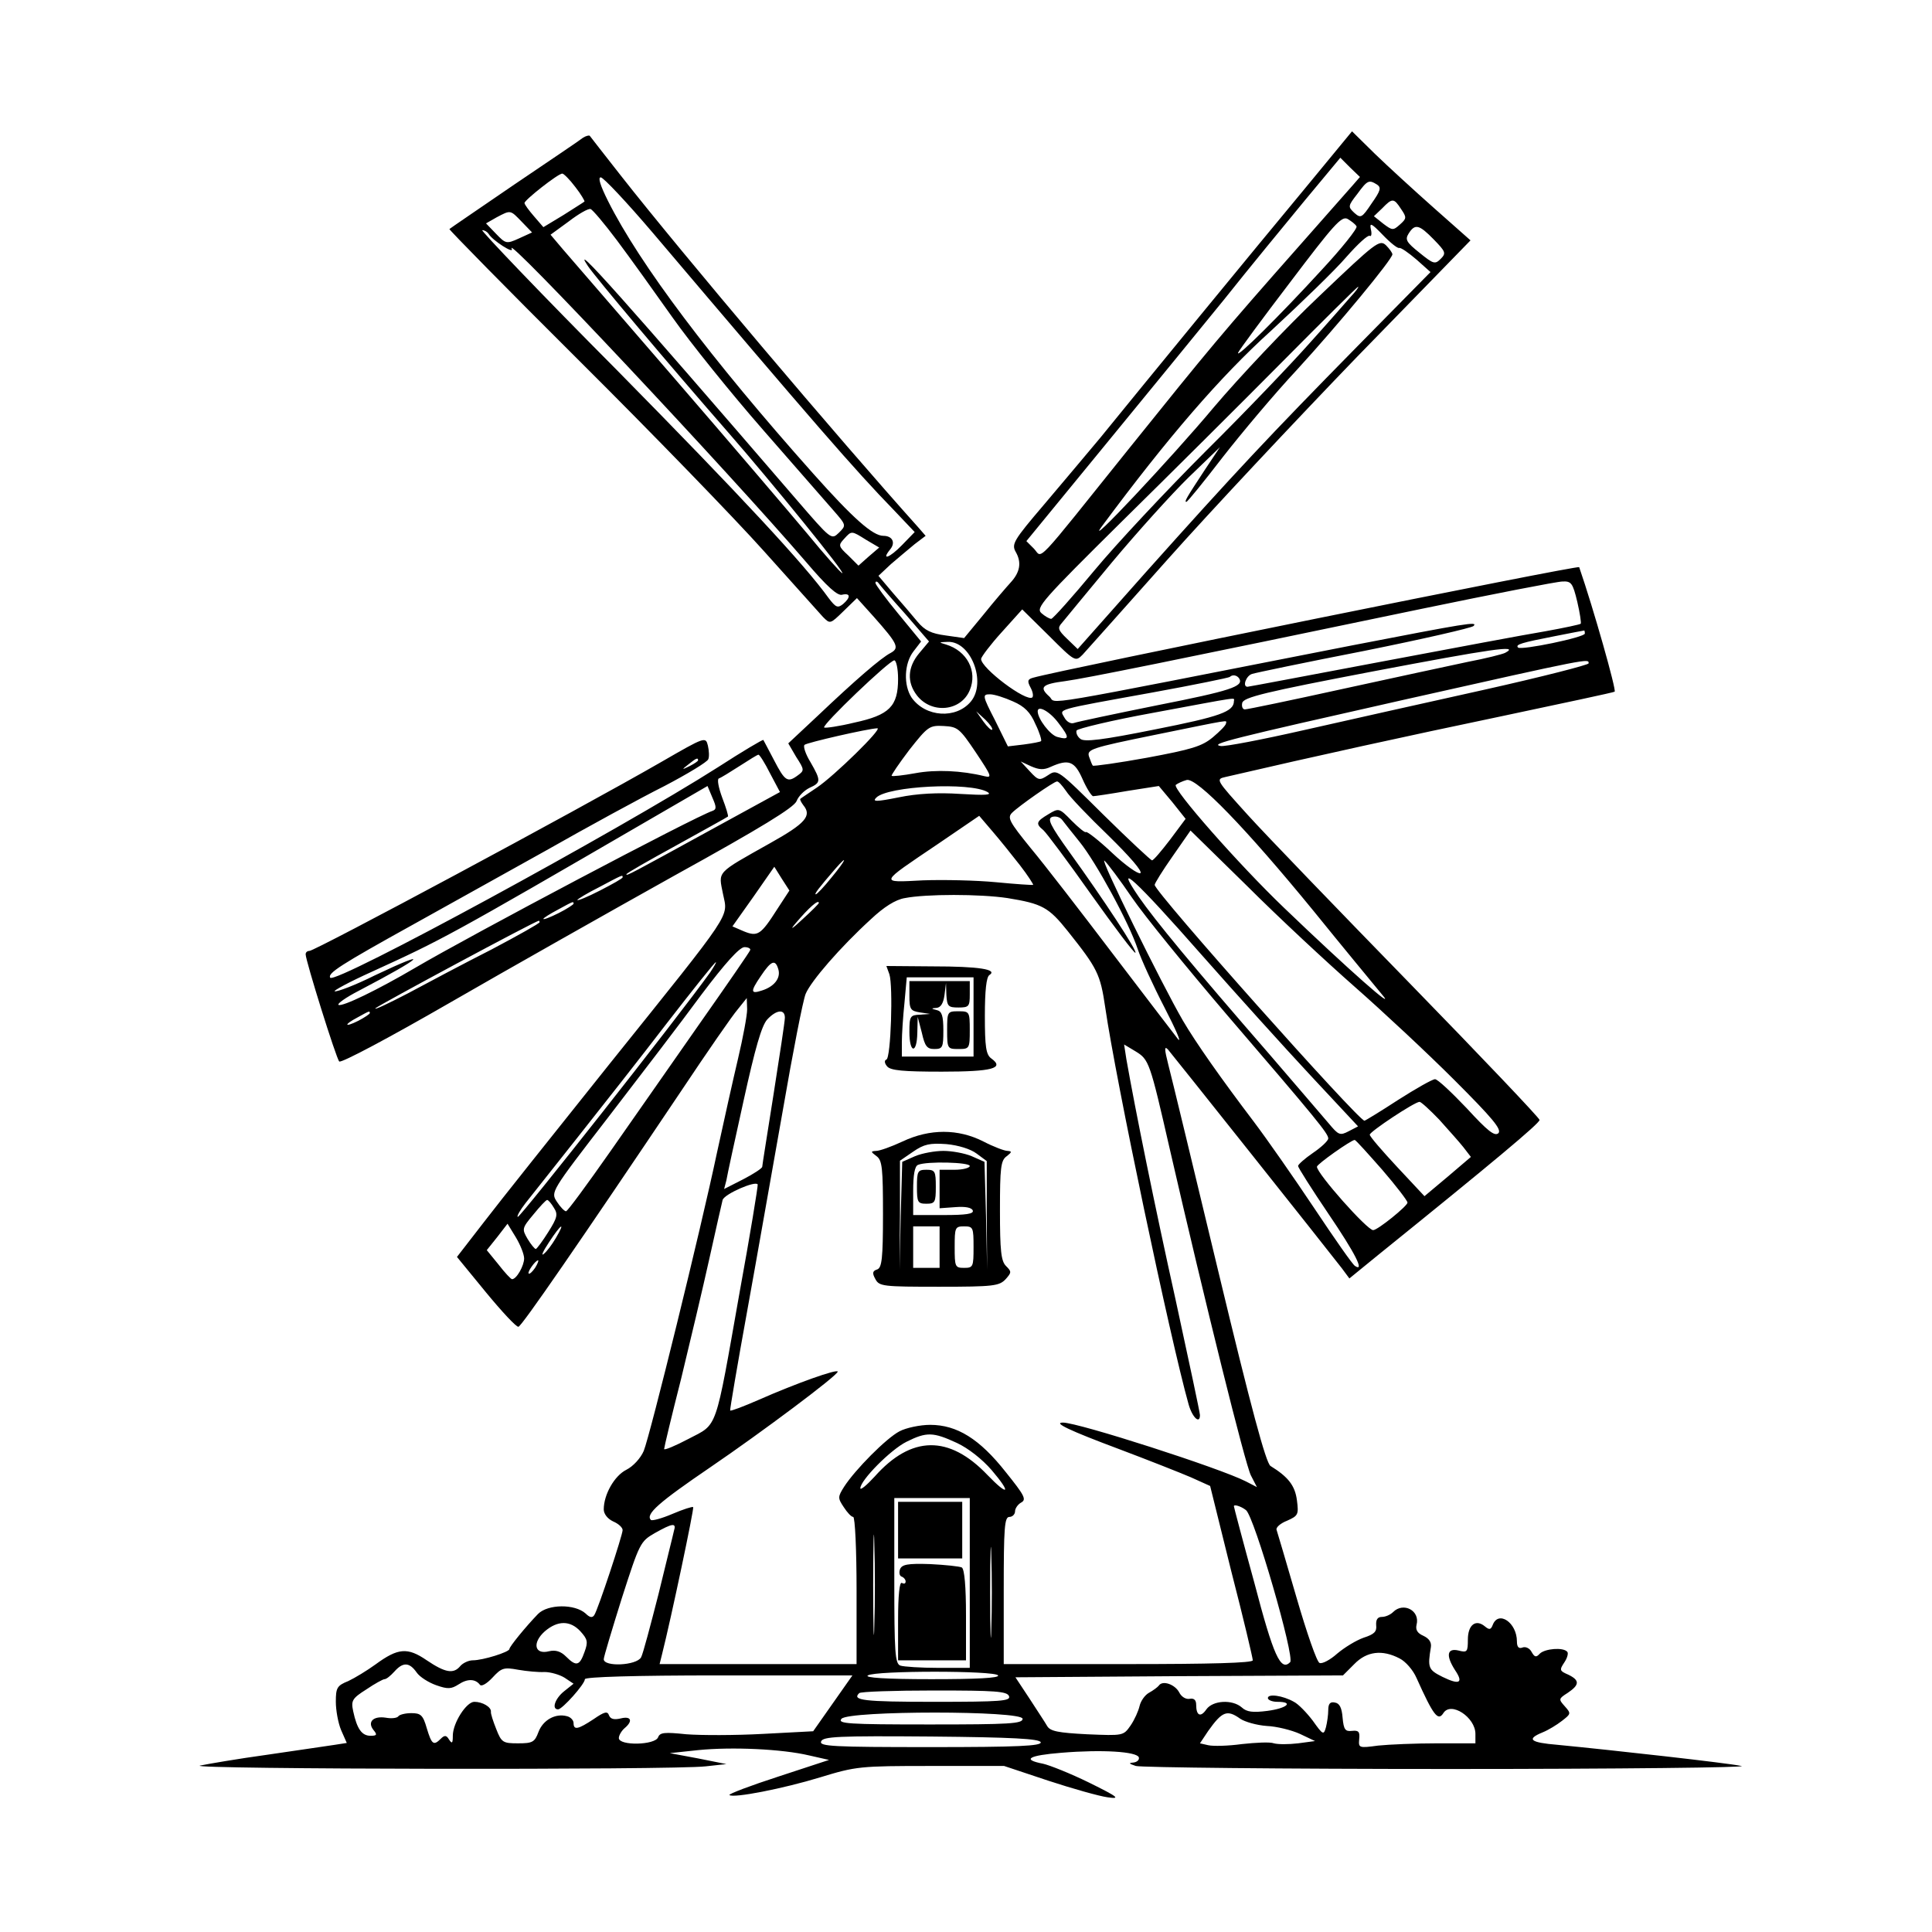 <?xml version="1.0" standalone="no"?>
<!DOCTYPE svg PUBLIC "-//W3C//DTD SVG 20010904//EN"
 "http://www.w3.org/TR/2001/REC-SVG-20010904/DTD/svg10.dtd">
<svg version="1.0" xmlns="http://www.w3.org/2000/svg"
 width="512pt" height="512pt" viewBox="0 0 512 512"
 preserveAspectRatio="xMidYMid meet">
<g transform="translate(0,512) scale(0.1,-0.1)"
fill="#000000" stroke="none">
<path d="M3452 4613 c-128 -154 -415 -504 -536 -653 -34 -41 -101 -120 -149
-177 -81 -95 -87 -105 -75 -126 16 -28 11 -54 -14 -81 -10 -11 -43 -49 -71
-84 l-52 -63 -49 7 c-38 5 -55 13 -75 37 -14 17 -43 51 -65 76 l-38 45 33 31
c19 16 47 40 63 53 l29 22 -20 23 c-210 234 -624 723 -788 932 -43 55 -80 102
-82 105 -2 2 -10 0 -18 -5 -7 -6 -89 -61 -182 -124 -92 -63 -170 -116 -172
-118 -2 -1 153 -159 345 -350 193 -192 412 -418 488 -503 76 -85 147 -164 157
-175 19 -19 19 -19 54 15 l36 35 45 -50 c63 -71 68 -82 45 -95 -26 -13 -96
-74 -194 -167 l-78 -73 21 -36 c22 -34 22 -36 4 -49 -27 -20 -34 -15 -63 41
-14 27 -27 51 -28 53 -1 2 -55 -30 -120 -72 -262 -167 -1016 -577 -1028 -558
-7 12 27 34 220 141 83 46 241 134 352 196 111 63 252 140 314 171 61 32 114
64 116 71 3 6 2 23 -1 36 -6 24 -7 24 -123 -43 -224 -129 -918 -501 -933 -501
-6 0 -10 -4 -10 -9 0 -17 81 -276 89 -284 5 -5 136 65 292 155 156 90 425 242
597 338 230 127 316 180 323 197 5 13 20 28 34 35 31 14 31 19 3 68 -13 21
-20 42 -16 46 6 6 168 43 193 44 15 0 -115 -127 -160 -157 -22 -15 -42 -28
-44 -30 -2 -1 2 -9 8 -17 23 -28 6 -48 -89 -101 -144 -81 -136 -73 -124 -134
13 -64 32 -36 -301 -451 -143 -179 -293 -367 -332 -418 l-72 -93 77 -94 c42
-51 81 -93 86 -91 9 2 162 224 432 626 68 102 135 199 149 215 l24 30 1 -30
c0 -16 -11 -75 -24 -130 -13 -55 -38 -167 -56 -250 -43 -204 -177 -748 -194
-790 -8 -19 -28 -41 -46 -50 -32 -16 -60 -66 -60 -105 0 -12 10 -25 25 -32 14
-6 25 -16 25 -23 0 -13 -65 -210 -75 -225 -5 -8 -12 -7 -23 4 -29 26 -100 25
-126 -1 -33 -34 -76 -87 -76 -93 0 -8 -70 -30 -97 -30 -11 0 -26 -7 -33 -15
-18 -22 -40 -18 -89 15 -51 35 -76 33 -136 -11 -22 -16 -55 -36 -72 -44 -30
-12 -33 -18 -33 -55 0 -22 6 -56 14 -75 l15 -34 -32 -5 c-18 -3 -97 -14 -177
-26 -80 -11 -161 -25 -180 -29 -41 -10 1256 -12 1340 -2 l55 6 -75 15 -75 14
75 8 c90 9 222 3 294 -14 l53 -12 -134 -44 c-74 -24 -132 -46 -130 -49 10 -9
143 17 241 47 95 29 105 30 293 30 l194 0 117 -39 c64 -21 135 -41 157 -44 35
-5 30 0 -49 39 -49 24 -104 46 -122 50 -57 11 -38 22 49 29 109 9 199 3 205
-12 2 -7 -5 -13 -15 -14 -13 -1 -11 -3 7 -9 14 -4 390 -8 835 -8 446 0 792 4
770 8 -38 8 -342 42 -487 56 -73 6 -84 15 -40 33 15 6 38 20 52 31 23 18 24
19 7 38 -17 19 -17 20 8 36 31 21 32 33 1 48 -23 10 -24 12 -10 33 8 12 11 25
7 28 -11 12 -58 8 -72 -5 -10 -11 -14 -10 -22 4 -5 10 -16 15 -24 12 -10 -4
-15 1 -15 16 0 50 -49 83 -64 44 -5 -13 -9 -14 -21 -4 -24 20 -45 4 -45 -35 0
-33 -2 -35 -25 -29 -30 7 -34 -13 -9 -52 23 -34 12 -40 -33 -18 -38 19 -40 24
-31 79 2 13 -5 23 -20 30 -16 7 -21 16 -18 29 10 38 -35 61 -62 34 -7 -7 -20
-13 -30 -13 -11 0 -16 -7 -15 -22 2 -17 -5 -24 -33 -33 -20 -7 -51 -26 -70
-42 -19 -17 -40 -28 -47 -25 -7 2 -34 80 -61 173 -27 93 -51 174 -53 180 -2 6
10 17 28 24 29 13 31 16 26 54 -5 39 -23 62 -70 91 -12 7 -52 156 -137 510
-66 275 -126 524 -134 554 -10 40 -11 50 -1 40 12 -14 421 -528 461 -580 l20
-27 76 62 c306 247 428 349 428 358 0 5 -155 168 -343 361 -189 194 -383 395
-430 447 -85 94 -86 95 -59 101 241 56 483 109 727 160 165 35 302 64 304 66
5 4 -56 220 -94 330 -2 6 -1379 -273 -1447 -293 -15 -4 -16 -9 -7 -26 6 -11 8
-22 5 -26 -15 -14 -137 78 -136 102 1 6 25 38 55 71 l54 60 71 -70 c69 -69 70
-69 89 -50 10 11 111 124 224 251 113 127 340 369 504 539 l300 308 -96 85
c-53 47 -124 112 -157 144 l-61 60 -131 -159z m132 15 c-11 -13 -72 -81 -135
-153 -214 -242 -245 -280 -454 -540 -260 -324 -231 -294 -255 -269 l-20 20
200 244 c111 135 256 313 323 395 66 83 163 201 215 264 l94 113 26 -26 26
-25 -20 -23z m-2059 -4 c15 -19 25 -37 24 -38 -2 -2 -28 -18 -56 -36 l-53 -32
-25 29 c-13 15 -25 31 -25 35 0 8 89 78 100 78 4 0 20 -16 35 -36z m205 -121
c430 -507 535 -628 639 -735 l55 -58 -34 -35 c-32 -33 -56 -42 -31 -11 15 18
6 36 -18 36 -28 0 -80 46 -186 165 -270 303 -460 555 -544 723 -20 40 -27 62
-19 62 7 0 69 -66 138 -147z m1919 128 c12 -8 10 -16 -14 -50 -26 -39 -29 -40
-46 -25 -17 16 -17 18 8 50 27 37 31 38 52 25z m64 -65 c15 -22 15 -25 -3 -41
-18 -16 -20 -16 -44 2 l-25 20 22 21 c27 28 31 27 50 -2z m-2078 -83 c33 -44
99 -136 147 -204 48 -68 156 -202 240 -298 84 -96 168 -192 187 -214 34 -39
34 -39 14 -59 -20 -19 -20 -19 -114 90 -453 526 -601 692 -551 617 20 -30 212
-258 371 -440 117 -134 315 -378 303 -374 -5 2 -47 49 -92 104 -46 55 -203
239 -349 408 -146 169 -281 325 -299 346 l-33 39 48 35 c26 20 52 35 58 33 5
-1 37 -39 70 -83z m-252 49 l27 -28 -35 -16 c-33 -15 -35 -14 -61 13 l-26 27
28 16 c38 20 36 20 67 -12z m2212 -12 c3 -5 -39 -58 -94 -117 -109 -119 -225
-234 -220 -218 2 6 64 90 138 187 115 152 136 176 152 168 10 -6 21 -14 24
-20z m113 -57 c5 1 25 -13 46 -31 l37 -33 -194 -197 c-234 -238 -323 -333
-560 -598 l-181 -204 -28 27 c-24 23 -26 29 -14 42 7 9 67 81 133 161 67 80
158 181 203 225 l83 80 -40 -60 c-50 -76 -55 -85 -49 -85 3 0 46 53 96 118 50
64 138 169 197 232 109 119 253 293 253 306 0 4 -8 15 -17 24 -17 16 -27 8
-176 -134 -88 -83 -213 -216 -280 -295 -111 -133 -348 -385 -297 -316 175 236
314 397 449 519 80 74 170 161 199 195 30 34 57 59 62 56 4 -3 6 5 3 17 -4 19
1 17 31 -14 20 -21 40 -37 44 -35z m92 22 c31 -32 33 -36 18 -51 -15 -15 -19
-14 -56 16 -35 28 -39 35 -29 51 17 27 28 24 67 -16z m-2505 15 c10 -17 69
-55 61 -39 -23 45 578 -595 779 -829 57 -67 85 -92 97 -88 22 5 23 -7 2 -25
-14 -11 -19 -9 -38 16 -64 89 -231 269 -560 603 -203 204 -363 372 -358 372 6
0 13 -4 17 -10z m2284 -167 c-14 -16 -62 -71 -109 -123 -46 -52 -169 -181
-274 -285 -105 -105 -238 -247 -296 -317 -58 -70 -109 -127 -114 -128 -5 0
-17 7 -26 15 -16 14 2 34 213 243 127 125 319 316 426 424 108 109 198 198
200 198 3 0 -6 -12 -20 -27z m-1283 -644 l34 -20 -28 -24 -27 -24 -27 27 c-26
24 -27 27 -11 44 20 22 19 22 59 -3z m103 -196 l63 -73 -26 -31 c-31 -37 -33
-77 -6 -112 39 -50 117 -42 140 14 21 50 -7 104 -63 121 -20 6 -20 6 5 7 61 2
103 -107 61 -158 -39 -47 -120 -42 -157 10 -22 33 -20 91 5 123 l20 26 -60 73
c-34 41 -61 78 -61 82 0 5 4 5 8 0 4 -6 36 -43 71 -82z m1781 32 c7 -30 11
-57 9 -58 -2 -2 -44 -11 -94 -20 -49 -8 -246 -45 -437 -81 -191 -36 -349 -66
-352 -66 -14 0 -4 29 12 34 9 3 143 31 297 61 154 31 285 61 290 66 13 13 -20
7 -320 -51 -866 -170 -782 -156 -804 -136 -28 25 -20 33 42 41 52 7 280 53
942 191 193 40 362 73 376 73 23 1 27 -4 39 -54z m20 -84 c0 -10 -169 -45
-177 -37 -8 8 10 13 97 30 41 8 76 15 78 15 1 1 2 -3 2 -8z m-211 -51 c-8 -4
-52 -15 -99 -24 -47 -10 -196 -42 -333 -72 -136 -30 -252 -54 -258 -54 -6 0
-9 8 -7 17 3 15 60 29 348 84 311 59 390 71 349 49z m-1609 -69 c0 -73 -23
-96 -116 -116 -41 -10 -77 -15 -80 -13 -6 7 173 178 186 178 5 0 10 -22 10
-49z m1830 41 c0 -4 -125 -36 -277 -70 -153 -34 -368 -82 -478 -107 -110 -25
-209 -44 -220 -42 -31 5 26 19 483 122 503 113 492 110 492 97z m-926 -40 c13
-21 -24 -33 -217 -71 -114 -23 -213 -44 -221 -47 -8 -3 -19 3 -25 14 -13 24
-31 19 234 67 110 20 202 39 204 41 7 7 19 5 25 -4z m-599 -61 c30 -13 46 -29
59 -60 11 -22 17 -43 15 -45 -2 -2 -23 -6 -46 -9 l-42 -5 -34 69 c-34 66 -34
69 -13 69 11 0 39 -9 61 -19z m585 1 c0 -28 -37 -41 -209 -75 -139 -28 -188
-34 -198 -25 -8 6 -12 16 -10 22 2 5 93 27 203 47 237 44 214 41 214 31z
m-465 -58 c30 -39 30 -46 -3 -37 -19 5 -52 48 -52 68 0 17 32 0 55 -31z m-176
-18 c-2 -2 -13 8 -23 22 l-19 27 24 -22 c12 -12 21 -24 18 -27z m620 17 c0 -5
-16 -21 -35 -37 -29 -24 -56 -32 -174 -54 -77 -14 -142 -23 -144 -21 -2 2 -6
13 -10 24 -6 19 5 23 172 57 211 43 192 40 191 31z m-663 -77 c42 -63 44 -68
23 -63 -61 15 -129 18 -183 8 -33 -6 -61 -9 -63 -7 -2 1 19 32 47 69 49 62 53
65 91 63 37 -2 42 -6 85 -70z m-545 -56 l26 -49 -181 -99 c-217 -119 -226
-124 -226 -119 0 3 60 37 133 77 72 40 134 74 136 76 2 1 -5 24 -15 50 -10 27
-14 49 -9 51 6 2 30 17 55 33 25 16 47 30 50 30 3 0 17 -22 31 -50z m-191 35
c0 -2 -10 -9 -22 -15 -22 -11 -22 -10 -4 4 21 17 26 19 26 11z m935 -17 c47
21 63 15 84 -33 11 -25 24 -45 28 -45 4 0 45 6 91 14 l83 13 36 -43 35 -44
-41 -55 c-23 -30 -44 -55 -48 -55 -3 0 -61 54 -129 121 -121 120 -122 121
-146 105 -23 -15 -26 -15 -49 10 l-24 26 28 -13 c21 -9 33 -10 52 -1z m696
-382 c76 -94 158 -193 181 -221 44 -51 -85 62 -260 230 -119 114 -296 315
-286 325 5 4 18 10 29 13 27 6 156 -127 336 -347z m-656 318 c9 -15 60 -68
113 -119 56 -55 91 -95 84 -99 -6 -3 -40 21 -75 54 -35 33 -66 57 -69 55 -2
-3 -19 11 -38 30 -33 34 -34 34 -62 17 -32 -19 -34 -25 -13 -42 8 -7 65 -83
127 -171 62 -87 114 -156 117 -154 5 5 -82 138 -175 267 -51 71 -59 88 -46 93
9 3 21 0 27 -8 5 -7 26 -33 46 -58 43 -53 131 -214 154 -284 9 -27 41 -97 71
-155 30 -58 46 -95 36 -84 -9 12 -87 113 -172 225 -85 112 -183 239 -219 282
-56 69 -62 80 -49 93 18 18 111 83 119 83 4 1 14 -11 24 -25z m-937 -53 c-46
-15 -640 -329 -788 -416 -97 -57 -193 -104 -203 -98 -4 3 20 20 55 38 170 89
195 113 41 40 -52 -26 -100 -44 -106 -42 -5 1 39 25 99 52 186 85 202 93 739
405 l150 87 13 -31 c11 -25 11 -31 0 -35z m729 50 c13 -8 -5 -9 -72 -5 -59 4
-115 1 -163 -9 -60 -12 -71 -12 -60 -1 30 31 249 42 295 15z m86 -194 c21 -27
36 -51 35 -52 -2 -1 -46 2 -98 7 -52 5 -139 7 -194 5 -117 -6 -118 -10 39 96
l110 75 35 -41 c19 -22 52 -63 73 -90z m887 -322 c74 -65 193 -176 264 -247
102 -102 126 -131 117 -141 -10 -9 -28 5 -84 66 -40 42 -77 77 -84 77 -7 0
-51 -25 -98 -55 -46 -30 -87 -55 -89 -55 -16 0 -556 606 -556 625 0 4 21 38
47 75 l48 69 150 -147 c82 -82 211 -202 285 -267z m-590 236 c32 -47 146 -187
252 -311 237 -276 268 -314 268 -327 0 -6 -18 -23 -40 -38 -22 -15 -40 -31
-40 -35 0 -4 36 -61 80 -126 72 -106 97 -156 71 -139 -6 3 -54 72 -108 153
-54 81 -126 184 -160 229 -88 116 -154 210 -188 268 -57 98 -223 436 -208 424
8 -7 41 -51 73 -98z m-796 54 c-20 -25 -39 -45 -42 -45 -5 0 8 17 52 68 35 40
28 23 -10 -23z m-144 -84 c-44 -69 -52 -74 -89 -59 l-30 13 56 79 55 79 20
-32 20 -31 -32 -49z m-410 84 c0 -3 -27 -18 -60 -35 -33 -17 -60 -28 -60 -25
0 2 26 18 58 34 64 34 62 33 62 26z m1534 -205 c90 -102 220 -246 289 -320
l126 -135 -25 -13 c-23 -12 -27 -10 -52 20 -15 18 -86 100 -157 183 -206 237
-304 356 -347 418 -69 101 -8 45 166 -153z m-514 150 c92 -15 109 -24 160 -88
78 -98 86 -113 99 -202 28 -193 172 -878 221 -1052 10 -35 30 -53 30 -28 0 6
-29 142 -64 303 -56 252 -107 504 -131 640 l-6 39 30 -18 c36 -22 38 -27 91
-259 94 -409 200 -836 215 -865 l16 -31 -29 15 c-68 35 -444 156 -485 156 -27
0 17 -21 148 -70 77 -29 163 -63 191 -75 l51 -23 56 -226 c32 -124 57 -230 57
-236 0 -7 -113 -10 -330 -10 l-330 0 0 195 c0 167 2 195 15 195 8 0 15 7 15
15 0 7 7 18 16 23 15 8 9 19 -40 80 -70 89 -130 126 -201 126 -27 0 -64 -8
-81 -17 -35 -18 -118 -102 -147 -147 -17 -27 -17 -30 -1 -54 9 -14 20 -26 25
-26 5 0 9 -88 9 -195 l0 -195 -261 0 -261 0 6 24 c25 99 86 389 83 392 -2 2
-27 -6 -55 -18 -28 -12 -54 -19 -57 -16 -15 15 20 46 158 140 135 92 337 243
337 253 0 8 -108 -30 -210 -75 -39 -17 -73 -30 -75 -28 -1 2 19 120 45 263 26
143 68 384 95 535 26 151 53 289 60 306 14 34 92 124 173 198 34 32 65 52 90
56 56 11 199 11 272 0z m-1150 -15 c0 -2 -18 -14 -40 -25 -22 -11 -40 -18 -40
-15 0 2 17 13 38 24 42 23 42 23 42 16z m650 2 c0 -2 -19 -21 -42 -42 -31 -29
-36 -31 -18 -10 33 39 60 63 60 52z m-740 -51 c0 -3 -57 -35 -127 -72 -71 -36
-171 -89 -223 -117 -52 -27 -90 -45 -85 -39 8 8 423 231 433 232 1 0 2 -2 2
-4z m558 -74 c-1 -4 -61 -91 -132 -192 -71 -102 -179 -256 -239 -342 -61 -87
-113 -158 -117 -158 -4 0 -15 11 -24 25 -17 26 -17 26 135 223 83 108 195 254
247 325 64 85 102 127 115 127 10 0 17 -4 15 -8z m-106 -59 c-86 -120 -506
-653 -510 -648 -3 2 7 19 21 37 14 18 76 96 137 173 61 77 168 213 237 303 69
89 127 162 130 162 2 0 -5 -12 -15 -27z m181 7 c6 -23 -12 -45 -44 -55 -30
-10 -31 -3 -3 38 28 42 39 46 47 17z m-1083 -115 c0 -2 -13 -11 -30 -20 -38
-19 -40 -11 -2 9 31 17 32 18 32 11z m1100 -12 c0 -10 -14 -101 -30 -203 -16
-102 -30 -188 -30 -192 0 -4 -23 -19 -50 -33 l-51 -26 6 23 c2 13 23 109 46
213 30 136 47 196 62 213 24 26 47 29 47 5z m1734 -270 c24 -27 53 -59 64 -73
l20 -26 -61 -52 -62 -52 -72 77 c-40 43 -73 81 -73 86 0 8 119 87 132 87 4 0
27 -21 52 -47z m-151 -133 c37 -43 67 -82 67 -87 0 -9 -79 -73 -91 -73 -16 0
-149 150 -149 168 0 7 91 71 100 71 3 0 35 -36 73 -79z m-1703 -325 c-66 -373
-57 -347 -135 -388 -36 -19 -65 -31 -65 -27 0 4 20 88 45 186 24 99 58 242 75
319 17 77 33 147 35 155 5 16 88 52 93 41 1 -4 -20 -133 -48 -286z m-492 224
c11 -17 9 -26 -15 -64 -15 -24 -30 -44 -33 -45 -3 0 -13 12 -22 27 -15 26 -15
28 16 65 17 21 33 38 36 38 3 0 11 -9 18 -21z m-79 -134 c0 -19 -20 -55 -32
-55 -3 0 -19 17 -36 39 l-31 38 28 35 27 35 22 -36 c12 -20 22 -45 22 -56z
m84 54 c-10 -17 -24 -36 -32 -42 -8 -7 -2 7 14 31 32 49 45 57 18 11z m-55
-79 c-7 -10 -14 -17 -17 -15 -4 4 18 35 25 35 2 0 -1 -9 -8 -20z m1118 -464
c30 -14 67 -43 92 -72 53 -62 45 -71 -11 -13 -102 107 -202 105 -299 -4 -21
-23 -38 -37 -38 -31 0 21 80 102 122 123 54 27 71 26 134 -3z m34 -371 l0
-225 -84 0 c-46 0 -91 3 -100 6 -14 5 -16 35 -16 225 l0 219 100 0 100 0 0
-225z m-253 -112 c-1 -60 -3 -11 -3 107 0 118 2 167 3 108 2 -60 2 -156 0
-215z m985 305 c22 -17 130 -390 117 -403 -25 -25 -44 16 -95 211 -30 109 -54
200 -54 202 -1 6 18 1 32 -10z m-675 -315 c-1 -54 -3 -10 -3 97 0 107 2 151 3
98 2 -54 2 -142 0 -195z m-841 260 c-2 -10 -21 -85 -41 -168 -21 -82 -41 -158
-46 -167 -12 -22 -99 -26 -99 -5 0 6 22 79 48 162 47 146 49 150 87 172 48 27
58 28 51 6z m-248 -266 c19 -21 21 -28 11 -55 -13 -37 -22 -39 -49 -12 -14 14
-28 18 -45 14 -39 -10 -45 23 -11 53 34 29 67 29 94 0z m2171 -72 c16 -8 36
-31 45 -52 45 -100 57 -115 71 -93 20 32 85 -11 85 -55 l0 -25 -102 0 c-57 0
-127 -3 -156 -6 -51 -7 -52 -6 -50 17 2 19 -1 24 -19 22 -18 -2 -22 3 -25 35
-2 26 -8 38 -20 40 -13 3 -18 -3 -18 -20 0 -13 -3 -33 -6 -45 -6 -22 -8 -21
-35 17 -16 21 -38 44 -50 50 -30 17 -69 22 -69 10 0 -5 11 -10 25 -10 45 0 26
-17 -26 -24 -39 -5 -55 -3 -68 9 -25 22 -77 19 -94 -5 -15 -22 -27 -17 -27 12
0 13 -6 18 -17 16 -10 -2 -22 5 -28 17 -11 21 -44 33 -54 18 -3 -4 -15 -13
-26 -19 -11 -6 -22 -22 -25 -35 -3 -13 -13 -36 -24 -52 -19 -27 -19 -27 -115
-23 -77 4 -98 8 -106 22 -5 9 -27 42 -47 73 l-37 56 434 3 434 2 30 30 c33 34
74 39 120 15z m-2605 -37 c8 -12 32 -27 52 -34 31 -11 40 -10 59 2 24 16 45
15 57 -1 4 -5 18 3 33 19 24 26 30 28 68 21 23 -4 55 -7 70 -6 16 0 40 -7 53
-15 l24 -16 -25 -20 c-24 -19 -34 -48 -16 -48 11 0 71 67 71 80 0 6 133 10
355 10 l354 0 -52 -74 -52 -74 -133 -7 c-73 -4 -164 -4 -203 -1 -58 6 -70 5
-75 -8 -8 -21 -104 -23 -104 -2 0 7 7 19 15 26 23 19 18 33 -10 26 -17 -4 -27
-2 -31 8 -4 12 -12 10 -41 -10 -41 -27 -53 -30 -53 -10 0 7 -8 16 -18 18 -30
8 -63 -10 -75 -42 -10 -27 -16 -30 -54 -30 -40 0 -44 2 -58 38 -8 20 -15 41
-14 46 1 12 -22 26 -44 26 -21 0 -57 -56 -57 -90 0 -20 -2 -22 -10 -10 -7 12
-12 12 -22 2 -19 -19 -24 -15 -37 28 -10 35 -16 40 -41 40 -16 0 -31 -4 -34
-8 -3 -5 -18 -7 -34 -4 -34 5 -49 -12 -32 -33 10 -12 9 -15 -8 -15 -23 0 -36
18 -46 65 -6 28 -3 34 35 58 22 15 44 27 48 27 5 0 16 9 26 20 23 26 40 25 59
-2z m1541 -8 c4 -7 -57 -10 -177 -10 -122 0 -178 4 -168 10 20 13 337 13 345
0z m29 -55 c5 -13 -21 -15 -199 -15 -187 0 -218 4 -198 23 3 4 93 7 199 7 161
0 193 -2 198 -15z m36 -60 c0 -13 -34 -15 -246 -15 -218 0 -245 2 -234 15 19
22 480 22 480 0z m577 0 c12 -8 43 -17 70 -19 26 -1 66 -11 88 -21 l40 -19
-45 -6 c-25 -3 -53 -3 -64 0 -10 4 -48 2 -85 -2 -36 -5 -76 -6 -89 -3 l-22 5
22 33 c37 52 50 57 85 32z m-529 -62 c3 -10 -60 -13 -292 -13 -260 0 -295 2
-290 15 5 13 44 15 292 13 217 -2 286 -6 290 -15z"/>
<path d="M2357 2538 c10 -31 4 -222 -8 -226 -6 -2 -5 -10 2 -18 9 -11 43 -14
145 -14 134 0 167 9 131 35 -14 10 -17 31 -17 113 0 67 4 103 12 108 23 15
-28 23 -150 23 l-123 1 8 -22z m223 -113 l0 -105 -95 0 -95 0 0 38 c0 20 3 67
7 105 l6 67 88 0 89 0 0 -105z"/>
<path d="M2410 2481 c0 -36 3 -40 28 -44 l27 -4 -27 -2 c-26 -1 -28 -4 -28
-46 0 -57 20 -59 21 -2 l1 42 11 -42 c8 -36 14 -43 33 -43 22 0 24 4 24 49 0
39 -4 51 -17 54 -16 4 -16 5 -1 6 11 1 18 12 21 34 l4 32 1 -32 c2 -30 5 -33
32 -33 28 0 30 3 30 35 l0 35 -80 0 -80 0 0 -39z"/>
<path d="M2510 2390 c0 -49 1 -50 30 -50 29 0 30 1 30 50 0 49 -1 50 -30 50
-29 0 -30 -1 -30 -50z"/>
<path d="M2392 2095 c-30 -14 -61 -25 -70 -25 -15 -1 -15 -2 1 -14 15 -11 17
-32 17 -154 0 -117 -3 -141 -15 -146 -13 -4 -14 -10 -5 -26 10 -19 21 -20 169
-20 144 0 159 2 176 20 16 18 16 20 1 35 -13 13 -16 40 -16 147 0 113 2 133
18 144 14 11 14 13 2 14 -8 0 -37 11 -64 25 -67 34 -142 34 -214 0z m196 -32
l27 -20 0 -144 1 -144 -3 143 -4 143 -34 15 c-19 8 -53 14 -75 14 -22 0 -56
-6 -75 -14 l-34 -15 -4 -143 -3 -143 1 145 0 144 35 24 c29 20 44 23 88 20 32
-3 64 -13 80 -25z m-18 -33 c0 -5 -18 -10 -40 -10 l-40 0 0 -51 0 -51 42 3
c26 2 43 -1 46 -9 3 -9 -18 -12 -77 -12 l-81 0 0 64 c0 42 4 66 13 69 23 10
137 7 137 -3z m-80 -215 l0 -55 -35 0 -35 0 0 55 0 55 35 0 35 0 0 -55z m90 0
c0 -52 -1 -55 -25 -55 -24 0 -25 3 -25 55 0 52 1 55 25 55 24 0 25 -3 25 -55z"/>
<path d="M2430 1975 c0 -41 2 -45 25 -45 23 0 25 4 25 45 0 41 -2 45 -25 45
-23 0 -25 -4 -25 -45z"/>
<path d="M2380 1065 l0 -75 85 0 85 0 0 75 0 75 -85 0 -85 0 0 -75z"/>
<path d="M2385 961 c-3 -9 -1 -17 4 -19 6 -2 11 -8 11 -13 0 -6 -4 -7 -10 -4
-6 4 -10 -32 -10 -99 l0 -106 90 0 90 0 0 119 c0 76 -4 122 -11 127 -6 3 -44
7 -84 9 -60 2 -75 -1 -80 -14z"/>
</g>
</svg>